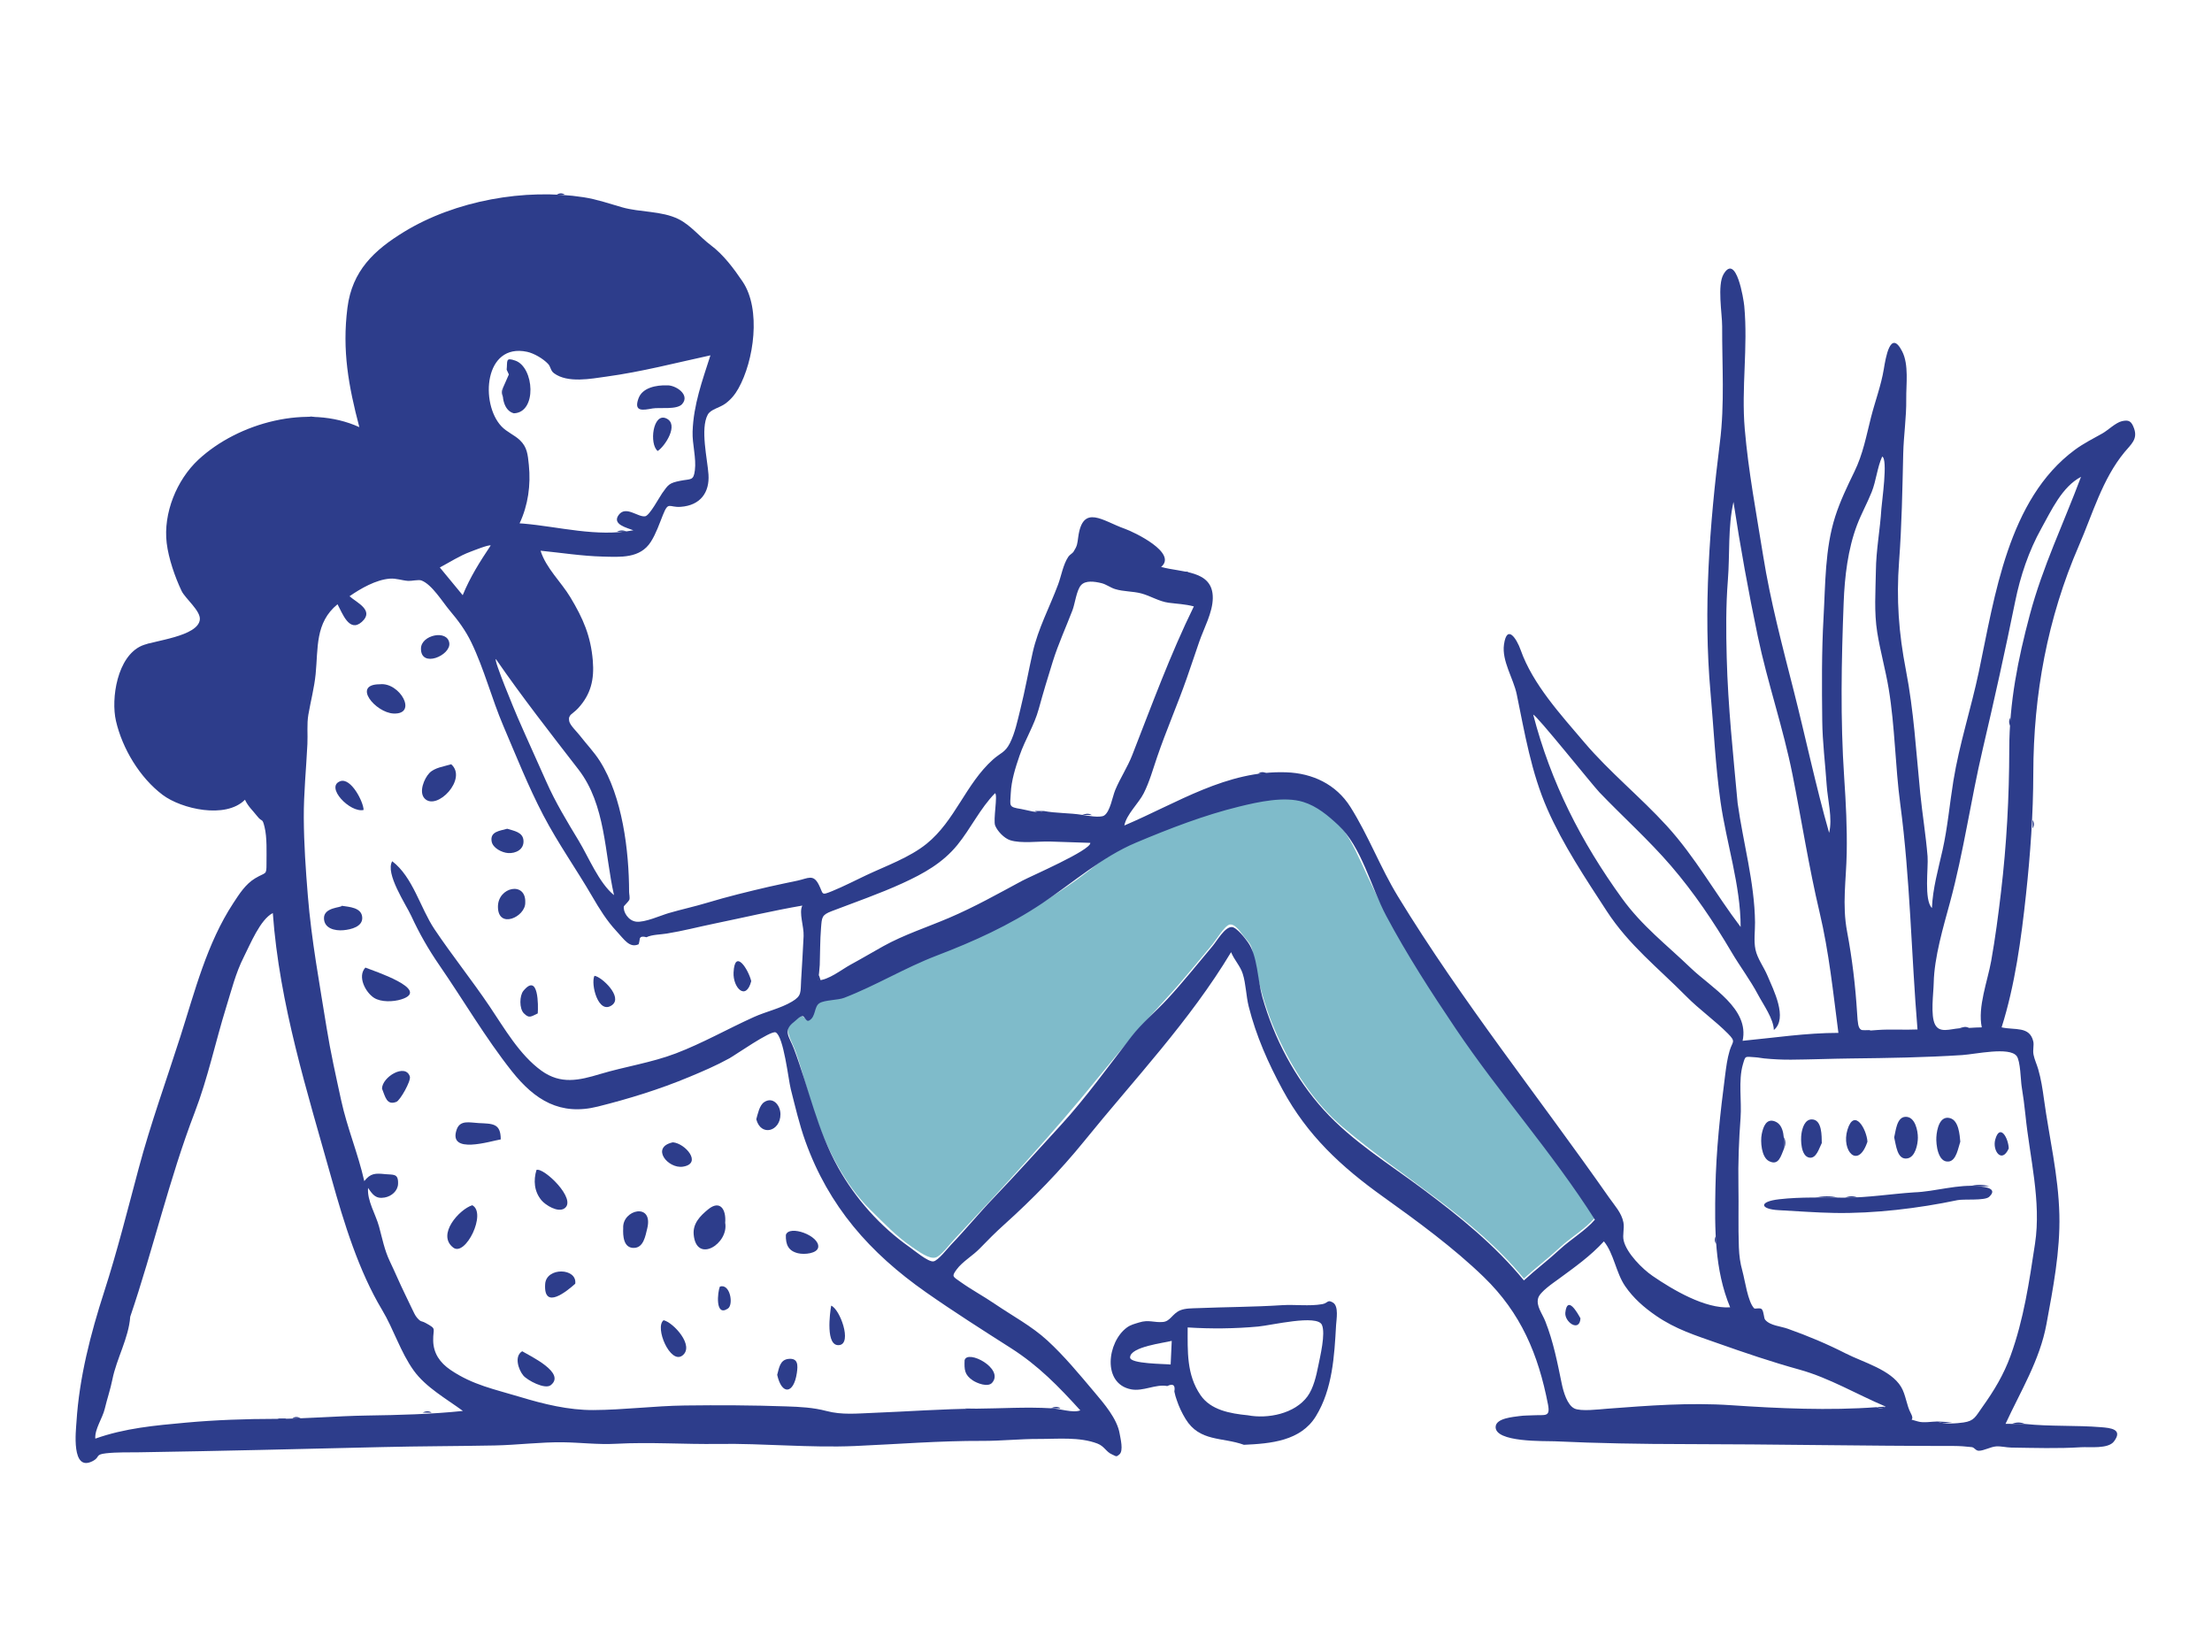 <svg width="656" height="490" viewBox="0 0 656 490" fill="none" xmlns="http://www.w3.org/2000/svg">
<path fill-rule="evenodd" clip-rule="evenodd" d="M472.987 361.137C470.093 364.47 465.82 366.944 462.542 369.991C459.099 373.192 455.362 375.989 451.933 379.151C436.805 360.737 416.082 349.446 398.13 334.166C389.619 326.921 383.349 317.095 378.76 307.011C376.408 301.841 374.67 296.52 373.31 291.012C372.697 288.532 372.098 286.059 371.698 283.545C371.213 280.5 371.087 280.24 369.024 277.863C368.137 276.841 366.416 273.852 364.677 274.181C363.213 274.459 360.536 278.896 359.611 279.993C355.163 285.264 350.85 290.697 346.166 295.764C339.001 303.519 332.477 311.15 325.825 319.369C312.215 336.184 297.535 352.012 282.721 367.835C281.622 369.008 279.06 372.449 277.482 372.911C275.562 373.473 272.443 371.129 270.51 369.818C265.845 366.655 262.168 362.739 258.179 358.819C250.396 351.168 245.126 340.428 241.58 330.209C239.458 324.093 238.078 317.752 235.888 311.656C234.975 309.116 232.906 305.993 233.956 303.78C234.269 303.121 236.26 301.368 236.962 301.234C237.792 301.075 239.177 302.209 239.465 302.131C242.22 301.38 240.691 298.508 242.33 296.963C243.259 296.086 247.983 296.214 249.394 295.732C254.552 293.97 259.179 290.609 264.055 288.603C284.467 280.204 305.128 272.034 322.75 258.318C327.32 254.762 330.356 252.089 335.809 249.791C341.32 247.467 346.859 245.395 352.482 243.368C357.443 241.58 362.431 239.903 367.556 238.621C373.098 237.235 380.959 235.477 386.496 237.263C397.369 240.769 400.88 249.692 405.21 259.104C411.069 271.839 418.152 283.89 425.831 295.612C440.604 318.165 458.571 338.402 472.987 361.137Z" fill="#7FBBCA"/>
<path fill-rule="evenodd" clip-rule="evenodd" d="M145.524 161.758C144.926 161.456 140.255 163.349 139.47 163.639C136.338 164.796 133.388 166.719 130.438 168.284C132.699 171.025 134.961 173.766 137.222 176.508C139.438 171.093 142.287 166.625 145.524 161.758ZM147.066 195.449C146.297 195.535 152.793 211.082 153.551 212.827C156.312 219.176 159.21 225.463 162.007 231.796C164.717 237.933 168.154 243.579 171.618 249.313C174.58 254.216 177.627 261.825 182.095 265.456C179.274 252.991 179.645 238.658 171.553 228.191C163.165 217.34 154.871 206.744 147.066 195.449ZM472.987 361.692C460.452 341.923 444.76 324.434 431.689 305.017C424.37 294.146 417.246 283.135 411.085 271.562C406.604 263.144 403.819 251.133 396.897 244.698C393.847 241.862 390.588 239.087 386.495 237.817C380.894 236.079 373.183 237.801 367.556 239.176C357.071 241.736 346.828 245.712 336.896 249.888C326.823 254.123 318.228 261.731 309.126 267.843C299.362 274.401 288.793 279.178 277.854 283.359C268.329 287 259.855 292.228 250.381 295.893C248.493 296.623 244.641 296.516 243.057 297.468C241.35 298.494 242.022 301.522 239.951 302.639C239.016 303.143 238.705 301.316 237.987 301.346C237.109 301.382 236.309 302.408 235.464 303.058C232.02 305.703 234.13 307.468 235.493 311.108C239.937 322.97 242.325 335.039 248.565 346.237C253.695 355.442 261.037 363.691 269.682 369.784C270.997 370.712 275.284 374.305 276.827 374.066C278.216 373.852 281.043 370.173 282.003 369.174C286.356 364.64 290.335 359.763 294.686 355.222C301.408 348.205 307.88 340.999 314.404 333.885C321.977 325.627 328.68 316.271 335.502 307.448C338.64 303.389 342.679 300.082 346.166 296.319C350.856 291.258 355.163 285.818 359.612 280.547C360.957 278.952 363.212 274.872 365.304 274.92C366.769 274.953 369.354 278.39 370.12 279.467C372.97 283.471 372.957 290.701 374.374 295.699C377.832 307.885 384.068 319.787 392.619 329.191C401.123 338.542 412.016 345.192 422.074 352.709C432.97 360.853 443.292 369.186 451.933 379.705C455.362 376.543 459.099 373.746 462.542 370.545C465.821 367.498 470.094 365.025 472.987 361.692ZM311.633 417.621C314.07 417.645 318.197 419.138 320.377 418.239C313.911 411.113 307.972 404.999 299.791 399.777C291.301 394.358 282.839 388.987 274.592 383.206C257.974 371.557 245.751 357.742 238.809 338.343C237.022 333.347 235.824 328.107 234.514 322.972C233.81 320.206 232.407 307.267 230.024 306.15C228.613 305.488 217.991 312.923 216.308 313.849C212.374 316.016 208.424 317.697 204.356 319.393C195.612 323.039 186.598 325.82 177.326 328.142C166.209 330.926 158.637 326.32 151.75 317.618C143.937 307.745 137.444 296.606 130.301 286.238C127.052 281.522 124.361 276.814 121.962 271.613C120.391 268.21 114.164 259.028 116.316 255.402C122.455 260.057 124.664 269.313 128.846 275.546C134.058 283.314 139.932 290.638 145.171 298.399C149.576 304.924 154.071 312.833 160.58 317.524C166.305 321.65 171.744 320.382 177.905 318.527C185.373 316.28 193.114 315.172 200.432 312.385C208.352 309.369 215.846 305.09 223.573 301.602C227.175 299.975 231.489 299.05 234.883 297.022C237.809 295.275 237.373 294.352 237.587 290.632C237.838 286.292 238.127 281.948 238.32 277.604C238.45 274.685 236.865 270.727 237.94 268.548C229.168 270.063 220.593 272.092 211.882 273.887C207.113 274.869 202.514 276.084 197.696 276.856C195.859 277.15 193.348 277.142 191.704 277.939C190.392 277.563 189.723 277.802 189.697 278.654C189.635 279.116 189.535 279.573 189.399 280.021C186.709 281.24 185.144 278.626 182.811 276.118C179.932 273.024 177.777 269.539 175.665 265.903C170.942 257.773 165.498 250.127 161.128 241.769C156.674 233.248 153.056 224.125 149.28 215.284C145.815 207.174 143.597 198.402 139.768 190.484C138.06 186.949 135.895 184.026 133.366 181.04C131.279 178.576 128.069 173.261 124.953 172.129C124.129 171.83 121.972 172.333 121.036 172.266C119.17 172.134 117.508 171.452 115.599 171.601C111.466 171.923 106.959 174.526 103.656 176.815C105.791 178.71 111.131 181.013 107.295 184.426C103.573 187.74 101.517 181.796 100.097 179.192C93.409 184.661 94.376 192.203 93.603 199.932C93.199 203.966 92.138 207.94 91.453 211.914C90.96 214.775 91.306 217.733 91.165 220.653C90.805 228.074 90.056 235.177 90.092 242.494C90.132 250.315 90.666 257.868 91.295 265.632C92.353 278.704 94.776 291.78 96.854 304.748C98.023 312.037 99.624 319.119 101.177 326.29C102.94 334.43 106.202 342.139 108.031 350.257C109.894 347.898 111.296 347.886 114.31 348.199C116.628 348.439 118.186 347.89 118.05 351.095C117.962 353.173 116.121 354.761 114.084 355.124C111.427 355.597 110.524 354.277 109.155 352.273C108.835 356.067 111.398 360.035 112.411 363.742C113.37 367.254 114.006 370.697 115.617 374.058C117.19 377.338 118.537 380.573 120.128 383.821C120.861 385.315 121.546 386.833 122.288 388.323C122.662 389.078 123.104 390.118 123.663 390.754C124.975 392.245 124.766 391.523 126.302 392.372C129.647 394.223 128.391 393.762 128.469 397.583C128.545 401.354 130.486 404.123 133.599 406.242C140.203 410.739 146.717 411.989 154.225 414.261C161.221 416.378 168.589 418.195 175.997 418.153C185.07 418.103 194.022 416.918 203.094 416.798C213.103 416.666 223.208 416.72 233.197 417.065C237.312 417.206 241.133 417.389 245.106 418.435C249.719 419.651 254.181 419.169 258.936 418.985C269.08 418.592 279.573 417.81 289.584 417.74C296.793 417.689 304.398 417.188 311.633 417.621ZM574.666 421.537C576.47 422.485 580.512 422.096 582.325 421.833C585.518 421.369 585.861 420.108 587.887 417.272C591.374 412.388 594.206 407.711 596.258 402.053C600.185 391.226 601.788 380.148 603.512 368.822C605.428 356.236 601.929 343.19 600.678 330.69C600.39 327.822 599.997 324.981 599.542 322.134C599.269 320.433 599.198 314.644 598.074 313.171C595.914 310.341 585.869 312.623 581.919 312.88C570.896 313.597 559.799 313.765 548.781 313.889C542.905 313.956 536.997 314.201 531.181 314.246C528.509 314.267 525.897 314.135 523.216 313.876C522.32 313.79 521.444 313.584 520.54 313.534C517.448 313.364 517.68 312.917 516.881 315.645C515.48 320.424 516.558 326.503 516.19 331.463C515.698 338.091 515.432 344.813 515.554 351.455C515.667 357.592 515.456 363.716 515.686 369.867C515.783 372.415 516.062 374.492 516.736 376.924C517.499 379.675 518.339 386.101 520.239 388.004C520.455 388.221 522.07 387.716 522.498 388.256C523.159 389.087 523.038 390.846 523.491 391.383C524.959 393.122 527.992 393.26 530.193 394.042C536.231 396.186 541.77 398.514 547.46 401.406C552.545 403.989 560.743 406.188 563.8 411.284C565.202 413.621 565.391 416.702 566.68 419.112C568.147 421.858 565.211 420.423 568.806 421.537C570.426 422.038 573.006 421.537 574.666 421.537ZM38.62 390.479C38.163 396.82 34.576 402.861 33.327 409.095C32.743 412.015 31.752 414.885 31.065 417.787C30.407 420.571 28.027 423.869 28.268 426.624C37.05 423.508 45.945 422.724 55.123 421.884C63.822 421.087 73.012 420.77 81.638 420.766C90.428 420.761 99.827 419.907 108.877 419.774C118.343 419.635 127.951 419.391 137.279 418.414C132.401 414.816 126.298 411.437 122.696 406.431C118.781 400.989 116.748 394.171 113.302 388.429C106.389 376.906 101.993 362.607 98.369 349.661C91.053 323.527 82.876 297.874 80.906 270.766C77.156 272.679 74.179 280.1 72.301 283.795C69.904 288.513 68.649 293.628 67.091 298.642C63.883 308.971 61.663 319.681 57.734 329.912C50.226 349.468 45.401 370.541 38.62 390.479ZM515.317 238.16C516.941 249.848 520.346 261.688 520.477 273.518C520.506 276.12 520.063 279.011 520.608 281.577C521.189 284.316 523.081 286.738 524.173 289.342C525.907 293.475 530.297 301.947 526.063 305.449C525.977 302.125 522.924 297.905 521.385 294.999C519.067 290.62 516.021 286.616 513.508 282.346C508.247 273.408 502.352 264.661 495.572 256.782C488.969 249.106 481.358 242.298 474.355 234.99C472.251 232.794 455.374 211.658 454.703 211.953C459.938 232.06 468.838 249.554 481.017 266.389C486.988 274.642 494.154 280.073 501.424 287.064C507.477 292.887 518.886 299.113 516.793 308.653C526.256 307.747 535.656 306.299 545.205 306.299C543.634 294.263 542.432 282.418 539.629 270.579C536.446 257.137 534.29 243.292 531.597 229.73C528.849 215.885 524.187 202.482 521.287 188.663C518.51 175.43 516.124 162.221 514.088 148.841C512.406 156.255 513.027 164.398 512.43 171.963C511.82 179.691 511.879 187.277 512.082 195.051C512.458 209.49 514.003 223.755 515.317 238.16ZM556.321 169.319C556.374 163.138 557.576 157.041 557.947 150.875C558.061 148.984 559.953 136.077 558.189 135.403C556.738 138.554 556.399 142.586 555.082 145.891C553.765 149.194 552.004 152.34 550.741 155.665C548.004 162.869 547.06 171.02 546.765 178.679C546.098 196.003 545.754 213.287 546.923 230.611C547.424 238.036 547.808 245.474 547.671 252.914C547.52 261.101 546.262 268.206 547.79 276.326C549.303 284.366 550.254 292.373 550.758 300.531C551.112 306.257 551.254 305.851 556.739 305.449C560.699 305.158 564.698 305.469 568.663 305.288C566.809 282.973 566.506 260.611 563.544 238.381C562.033 227.041 561.993 215.536 560.116 204.237C559.183 198.624 557.618 193.125 556.719 187.506C555.753 181.472 556.228 175.398 556.321 169.319ZM155.22 155.275C165.78 156.186 177.012 159.331 187.835 157.254C186.051 156.535 181.382 155.542 183.483 152.702C185.62 149.813 189.22 153.477 191.351 153.098C192.665 152.865 195.568 147.395 196.378 146.263C198.216 143.689 198.437 143.24 201.742 142.581C204.944 141.943 205.67 142.634 206.076 139.463C206.541 135.818 205.275 131.719 205.4 127.991C205.67 119.965 208.27 112.927 210.689 105.376C200.409 107.604 190.357 110.245 179.846 111.681C175.353 112.294 168.362 113.71 164.28 110.668C163.218 109.877 163.388 108.809 162.52 107.892C161.063 106.354 158.361 104.763 156.295 104.324C143.58 101.629 142.34 119.68 148.712 126.435C150.307 128.128 152.528 128.963 154.162 130.514C156.343 132.583 156.522 134.762 156.84 137.919C157.437 143.84 156.626 149.784 154.09 155.2L155.22 155.275ZM309.512 240.496C313.265 241.205 317.182 241.043 320.945 241.649C322.282 241.864 326.291 242.614 327.466 241.836C329.261 240.647 329.899 236.287 330.748 234.257C332.241 230.686 334.353 227.571 335.777 223.935C341.593 209.083 347.018 194.172 354.053 179.828C351.357 179.13 349.286 179.102 346.569 178.742C343.738 178.366 341.171 176.699 338.47 175.982C335.903 175.301 333.214 175.475 330.671 174.683C329.27 174.247 328.067 173.278 326.686 172.94C324.484 172.4 321.915 172.085 320.605 173.525C319.263 175.001 318.792 179.049 318.062 180.956C316.117 186.037 313.858 190.94 312.228 196.137C310.758 200.825 309.362 205.463 308.068 210.193C306.701 215.187 304.006 219.303 302.365 224.073C301.116 227.704 299.938 231.416 299.752 235.288C299.57 239.065 299.018 239.306 302.811 239.909C304.726 240.214 307.71 241.347 309.512 240.496ZM556.466 417.302C557.444 417.755 558.366 417.695 559.23 417.12C550.755 413.555 542.511 408.61 533.669 406.164C525.375 403.87 517.313 401.13 509.323 398.304C502.83 396.009 496.992 394.222 491.122 390.182C487.559 387.729 484.394 384.972 481.945 381.388C479.22 377.398 478.613 371.719 475.661 368.126C471.676 372.484 466.995 375.785 462.281 379.248C460.65 380.446 456.737 383.058 456.179 384.912C455.475 387.252 457.361 389.49 458.294 391.858C460.683 397.922 461.85 403.982 463.146 410.286C463.666 412.813 464.788 416.611 466.871 417.67C468.769 418.632 474.264 417.933 476.626 417.754C488.945 416.824 501.046 415.872 513.439 416.719C527.464 417.677 542.478 418.338 556.466 417.302ZM581.072 304.938C583.311 304.946 585.498 304.667 587.729 304.667C586.441 298.679 589.451 290.931 590.519 284.954C591.713 278.268 592.622 271.355 593.418 264.615C595.096 250.42 595.857 236.397 595.879 222.098C595.899 208.261 598.428 195.617 601.971 182.315C605.775 168.03 612.004 155.183 617.155 141.407C611.505 144.381 608.378 151.341 605.409 156.662C601.656 163.39 599.157 170.84 597.624 178.393C594.668 192.963 591.425 207.578 588.014 222.124C584.461 237.27 582.373 252.555 578.304 267.577C576.319 274.903 573.621 283.916 573.471 291.47C573.409 294.595 572.463 301.14 573.885 303.854C575.215 306.394 578.156 305.197 581.072 304.938ZM243.109 286.146C242.992 287.702 242.88 289.181 242.603 290.718C245.704 290.688 249.632 287.483 252.292 286.045C255.532 284.292 258.776 282.359 261.945 280.597C268.063 277.195 275.009 274.954 281.541 272.159C289.046 268.949 295.943 265.07 303.119 261.205C305.626 259.855 323.642 252.077 323.339 249.952C319.384 249.821 315.429 249.69 311.473 249.559C308.082 249.447 302.831 250.21 299.583 249.166C297.805 248.594 295.808 246.488 295.137 244.839C294.472 243.207 295.966 235.7 295.098 235.222C290.671 239.723 287.887 245.706 283.93 250.562C279.556 255.929 273.904 259.063 267.676 261.915C260.797 265.065 253.678 267.504 246.648 270.203C243.684 271.342 243.742 271.993 243.484 275.23C243.195 278.848 243.227 282.518 243.109 286.146ZM600.544 422.274C608.001 423.071 615.642 422.617 623.156 423.238C625.891 423.464 629.681 423.801 626.93 427.456C625.198 429.758 619.649 429.019 617.132 429.179C610.374 429.607 603.219 429.377 596.446 429.277C595.02 429.257 593.444 428.834 592.002 428.929C590.339 429.039 588.346 430.23 586.83 430.221C585.895 430.216 585.56 429.234 584.754 429.144C582.998 428.947 581.243 428.804 579.472 428.804C552.701 428.81 526.297 428.274 499.591 428.245C486.822 428.232 473.847 428.013 461.083 427.415C458.402 427.29 443.138 427.836 443.56 423.029C443.778 420.554 448.76 420.205 450.578 419.942C451.925 419.747 453.323 419.778 454.673 419.706C458.259 419.514 459.83 420.374 459.073 416.466C456.204 401.643 451.062 389.393 440.077 378.736C431.094 370.021 420.278 362.116 410.103 354.839C397.749 346.002 387.727 336.709 380.393 323.187C376.11 315.291 372.524 307.218 370.324 298.487C369.532 295.346 369.513 291.774 368.543 288.746C367.796 286.415 366.095 284.783 365.093 282.368C352.802 302.814 336.511 319.92 321.575 338.355C314.437 347.163 306.296 355.528 297.768 363.19C295.238 365.464 292.876 367.838 290.514 370.284C288.539 372.333 285.402 374.153 283.734 376.425C282.134 378.604 282.528 378.5 284.963 380.231C288.183 382.519 291.732 384.419 295.002 386.65C300.23 390.216 305.936 393.228 310.61 397.52C315.665 402.161 320.081 407.537 324.5 412.77C327.445 416.258 331.309 420.733 332.049 425.143C332.295 426.603 333.226 430.211 331.997 431.28C330.946 432.193 331.052 431.846 329.748 431.289C328.038 430.56 327.536 428.885 325.448 428.087C320.106 426.045 313.641 426.746 308.082 426.721C302.522 426.696 296.915 427.318 291.357 427.295C278.665 427.244 266.243 428.267 253.555 428.817C240.079 429.4 226.437 428 213.006 428.198C203.054 428.345 192.838 427.604 182.611 428.155C177.351 428.438 172.185 427.782 167.056 427.709C160.341 427.613 153.445 428.522 146.672 428.652C135.556 428.866 124.576 428.864 113.392 429.13C89.335 429.704 65.409 430.296 41.338 430.676C38.127 430.726 34.612 430.618 31.439 430.977C28.071 431.36 29.81 432.073 27.499 433.281C21.03 436.66 22.524 424.132 22.679 421.668C23.51 408.464 26.876 395.513 30.921 382.977C34.758 371.088 37.874 358.644 41.124 346.497C44.681 333.203 49.316 320.452 53.525 307.289C57.838 293.8 61.349 279.785 69.182 267.828C70.966 265.105 72.81 262.174 75.68 260.457C78.897 258.533 79.035 259.657 79.033 256.134C79.031 252.817 79.236 248.384 78.45 245.218C77.739 242.358 77.849 244.054 76.249 242C74.947 240.329 73.585 239.187 72.651 237.158C66.914 242.951 53.781 239.894 48.237 235.722C41.452 230.615 36.284 222 34.391 213.795C32.87 207.206 34.736 194.647 42.058 191.479C45.628 189.934 58.739 188.766 59.264 183.732C59.534 181.134 54.919 177.48 53.855 175.245C51.882 171.106 49.987 165.6 49.438 161.062C48.367 152.205 52.404 142.301 58.836 136.318C70.633 125.343 91.392 119.711 106.567 126.674C103.36 114.473 101.424 103.948 103.039 91.256C104.431 80.323 110.908 74.205 119.821 68.759C135.031 59.464 155.714 55.796 173.105 58.498C177.057 59.113 180.85 60.43 184.509 61.479C189.825 63.002 196.189 62.494 201.208 64.969C204.848 66.762 207.611 70.335 210.807 72.721C214.539 75.505 217.64 79.662 220.232 83.506C225.777 91.727 223.61 106.983 218.969 115.234C217.975 117.004 216.745 118.494 215.099 119.702C213.385 120.959 210.771 121.35 209.888 122.98C207.625 127.156 209.808 136.196 210.11 140.709C210.461 145.95 207.801 149.887 201.834 150.304C198.382 150.547 198.272 148.552 196.619 152.656C195.548 155.316 194.575 158.214 193.029 160.653C189.842 165.678 184.005 165.188 178.688 165.052C172.533 164.893 166.47 163.925 160.311 163.314C161.938 168.504 166.39 172.532 169.17 177.156C172.93 183.41 175.192 188.594 175.804 195.88C176.272 201.478 175.26 205.899 171.414 210.065C169.822 211.79 168.411 211.875 168.806 213.864C169.047 215.078 171.154 217.08 171.9 218.048C173.872 220.611 176.162 222.962 177.898 225.699C184.579 236.227 186.552 252.277 186.569 264.534C186.569 265.096 186.87 266.291 186.621 266.872C186.437 267.302 185.035 268.661 185.014 268.778C184.74 270.354 186.283 273.055 188.704 273.323C191.246 273.603 195.903 271.49 198.268 270.795C202.053 269.684 205.911 268.863 209.687 267.722C215.787 265.879 221.858 264.409 228.059 262.964C230.861 262.312 233.678 261.769 236.489 261.159C239.691 260.465 241.179 259.123 242.831 262.367C244.249 265.151 243.368 265.656 246.802 264.253C250.212 262.859 253.544 261.131 256.873 259.558C262.745 256.784 269.738 254.311 274.804 250.215C283.253 243.383 286.382 232.502 294.468 225.252C296.72 223.233 298.064 223.198 299.487 220.401C301.011 217.408 301.797 213.57 302.598 210.351C304.002 204.713 305 199.056 306.273 193.423C307.859 186.406 311.285 180.052 313.786 173.359C314.76 170.751 315.265 167.437 316.836 165.093C317.253 164.472 318.049 164.121 318.373 163.607C319.491 161.842 319.48 161.357 319.769 159.233C321.124 149.309 327.072 154.529 333.572 156.805C336.311 157.764 349.315 163.983 344.349 168.119C350.269 169.829 359.749 168.9 359.67 177.348C359.629 181.677 357.029 186.308 355.634 190.36C354.394 193.958 353.196 197.57 351.938 201.162C349.18 209.03 345.834 216.664 343.142 224.557C341.916 228.154 340.903 231.835 339.196 235.23C337.689 238.225 334.042 241.526 333.441 244.801C349.216 238.099 363.808 228.408 381.465 229.026C389.196 229.296 396.212 232.533 400.482 239.303C405.835 247.788 409.357 257.289 414.589 265.853C433.622 297.007 456.324 325.31 477.218 355.174C478.823 357.469 480.887 359.639 481.444 362.475C481.807 364.325 481.102 366.176 481.538 367.954C482.442 371.648 487.009 376.26 490.106 378.383C496.042 382.452 505.691 388.192 513.099 387.684C508.45 376.557 508.512 364.365 508.728 352.496C508.934 341.221 510.157 330.037 511.61 318.879C511.938 316.355 512.225 314.014 512.953 311.567C513.789 308.76 514.937 309.026 512.433 306.503C508.579 302.617 503.994 299.42 500.109 295.486C491.706 286.979 483.093 280.311 476.48 270.152C470.19 260.489 463.554 250.546 458.898 239.965C454.105 229.072 452.189 217.439 449.81 205.903C448.844 201.222 445.323 195.996 446.031 191.107C446.925 184.929 449.801 189.428 450.972 192.753C454.546 202.902 462.913 211.985 469.843 220.147C477.331 228.965 486.489 236.342 494.304 244.903C502.815 254.227 508.645 264.943 516.213 274.896C516.213 262.544 511.979 249.966 510.246 237.747C508.722 226.991 508.244 216.202 507.28 205.401C505.092 180.864 506.983 155.604 510.053 131.242C511.513 119.672 510.685 108.375 510.729 96.766C510.743 93.071 509.208 84.555 511.165 81.276C514.913 74.996 517.1 88.728 517.289 90.776C518.423 102.972 516.39 115.033 517.428 127.177C518.514 139.859 520.868 152.185 522.872 164.72C525.043 178.293 528.578 191.559 531.962 204.871C535.514 218.848 538.502 233.117 542.452 246.982C543.518 242.624 542.023 237.27 541.728 232.831C541.306 226.479 540.483 220.126 540.412 213.757C540.298 203.607 540.219 193.268 540.795 183.165C541.363 173.207 541.192 162.772 544.258 153.178C545.714 148.625 547.848 144.182 549.937 139.893C552.513 134.603 553.424 129.475 554.851 123.85C556.073 119.032 557.862 114.341 558.676 109.427C559.182 106.371 560.595 97.349 564.108 104.185C566.148 108.152 565.266 114.033 565.323 118.295C565.396 123.759 564.557 129.072 564.428 134.513C564.177 145.188 563.997 155.851 563.198 166.508C562.359 177.69 563.091 187.71 565.227 198.728C567.565 210.788 568.249 222.874 569.461 235.081C570.085 241.384 571.138 247.652 571.647 253.964C571.916 257.306 570.536 266.891 572.941 269.272C573.174 263.482 574.839 257.688 576.102 252.046C577.598 245.363 578.202 238.337 579.304 231.558C581.09 220.575 584.554 210.087 586.846 199.227C591.571 176.841 595.497 148.069 615.297 133.417C617.888 131.499 620.735 130.084 623.536 128.506C625.121 127.613 627.477 125.302 629.291 124.899C631.271 124.459 632.097 124.801 632.9 127.089C634.019 130.278 631.972 131.768 630.061 134.085C623.448 142.101 620.623 152.377 616.539 161.778C607.189 183.305 603.052 206.011 603.004 229.281C602.979 241.463 602.136 253.212 600.831 265.32C599.428 278.35 597.579 292.131 593.604 304.667C597.591 305.557 601.917 304.23 602.999 308.845C603.264 309.979 602.784 311.319 603.078 312.795C603.364 314.229 604.051 315.656 604.458 317.067C605.298 319.984 605.743 322.863 606.152 325.859C607.732 337.438 610.446 348.451 610.735 360.191C611.001 371.043 608.867 382.038 606.902 392.682C604.922 403.402 599.243 412.54 594.772 422.235C596.696 422.235 598.62 422.254 600.544 422.274Z" fill="#2D3D8B"/>
<path fill-rule="evenodd" clip-rule="evenodd" d="M347.497 397.631C345.377 398.228 335.14 399.355 335.142 402.554C335.143 404.472 345.366 404.435 347.175 404.643C347.283 402.306 347.39 399.969 347.497 397.631ZM370.093 419.706C375.991 420.823 383.999 419.252 387.77 414.073C389.532 411.653 390.368 407.972 390.942 405.083C391.49 402.331 393.181 395.463 392.03 392.883C390.617 389.714 377.064 393.026 373.117 393.389C366.231 394.022 359.11 394.097 352.22 393.65C352.22 400.735 351.856 407.641 356.04 413.74C359.06 418.141 364.729 419.179 370.093 419.706ZM368.907 428.458C362.497 426.122 355.768 427.64 351.594 420.787C350.536 419.049 349.644 417.179 349.003 415.248C348.69 414.402 348.446 413.535 348.273 412.648C348.6 410.738 347.897 410.199 346.166 411.032C342.769 410.374 339.043 412.696 335.465 412.012C326.786 410.352 328.362 397.97 334.187 393.683C335.337 392.836 336.487 392.601 337.804 392.182C340.707 391.261 342.278 392.29 344.934 392.028C347.08 391.817 347.67 389.576 349.976 388.589C351.486 387.943 353.582 387.993 355.17 387.928C363.477 387.588 371.811 387.591 380.172 387.052C384.072 386.8 388.282 387.415 392.102 386.752C393.89 386.441 393.634 385.255 395.327 386.295C397.081 387.372 396.324 391.355 396.235 392.943C395.723 402.126 395.174 411.974 390.235 420.002C385.716 427.348 376.824 428.099 368.907 428.458Z" fill="#2D3D8B"/>
<path fill-rule="evenodd" clip-rule="evenodd" d="M30.408 430.988C32.471 430.966 34.532 430.944 36.587 430.923C34.522 430.945 32.465 430.966 30.408 430.988Z" fill="#2D3D8B"/>
<path fill-rule="evenodd" clip-rule="evenodd" d="M603.017 235.194C603.013 233.222 603.009 231.249 603.004 229.28C603.008 231.254 603.013 233.224 603.017 235.194Z" fill="#2D3D8B"/>
<path fill-rule="evenodd" clip-rule="evenodd" d="M78.456 243.296C78.45 245.218 78.443 247.139 78.437 249.056C78.442 247.134 78.449 245.214 78.456 243.296Z" fill="#2D3D8B"/>
<path fill-rule="evenodd" clip-rule="evenodd" d="M249.867 428.809C251.508 428.812 253.149 428.814 254.782 428.818C253.138 428.816 251.504 428.813 249.867 428.809Z" fill="#2D3D8B"/>
<path fill-rule="evenodd" clip-rule="evenodd" d="M150.252 428.418C151.893 428.423 153.533 428.428 155.166 428.434C153.523 428.43 151.888 428.423 150.252 428.418Z" fill="#2D3D8B"/>
<path fill-rule="evenodd" clip-rule="evenodd" d="M508.945 348.607C508.873 349.904 508.8 351.2 508.728 352.495C508.801 351.196 508.873 349.902 508.945 348.607Z" fill="#2D3D8B"/>
<path fill-rule="evenodd" clip-rule="evenodd" d="M600.545 422.274C599.277 422.261 598.009 422.248 596.741 422.235C598.015 421.704 599.282 421.728 600.545 422.274Z" fill="#2D3D8B"/>
<path fill-rule="evenodd" clip-rule="evenodd" d="M487.983 428.017C488.893 428.003 489.803 427.989 490.704 427.973C489.792 427.987 488.887 428.002 487.983 428.017Z" fill="#2D3D8B"/>
<path fill-rule="evenodd" clip-rule="evenodd" d="M602.523 251.201C602.546 250.22 602.568 249.24 602.591 248.263C602.568 249.244 602.546 250.223 602.523 251.201Z" fill="#2D3D8B"/>
<path fill-rule="evenodd" clip-rule="evenodd" d="M517.429 127.176C517.354 126.165 517.279 125.154 517.203 124.145C517.279 125.157 517.354 126.167 517.429 127.176Z" fill="#2D3D8B"/>
<path fill-rule="evenodd" clip-rule="evenodd" d="M602.973 239.056C602.985 238.042 602.997 237.029 603.009 236.019C602.997 237.034 602.985 238.045 602.973 239.056Z" fill="#2D3D8B"/>
<path fill-rule="evenodd" clip-rule="evenodd" d="M316.815 426.759C317.624 426.771 318.434 426.783 319.236 426.793C318.425 426.78 317.62 426.77 316.815 426.759Z" fill="#2D3D8B"/>
<path fill-rule="evenodd" clip-rule="evenodd" d="M525.214 428.412C526.005 428.428 526.796 428.443 527.579 428.46C526.786 428.445 526 428.428 525.214 428.412Z" fill="#2D3D8B"/>
<path fill-rule="evenodd" clip-rule="evenodd" d="M610.644 357.139C610.587 356.25 610.53 355.361 610.474 354.473C610.531 355.363 610.588 356.251 610.644 357.139Z" fill="#2D3D8B"/>
<path fill-rule="evenodd" clip-rule="evenodd" d="M596.446 429.276C597.089 429.273 597.733 429.269 598.369 429.267C597.724 429.272 597.084 429.275 596.446 429.276Z" fill="#2D3D8B"/>
<path fill-rule="evenodd" clip-rule="evenodd" d="M508.732 428.453C509.37 428.437 510.007 428.421 510.638 428.407C509.998 428.423 509.365 428.438 508.732 428.453Z" fill="#2D3D8B"/>
<path fill-rule="evenodd" clip-rule="evenodd" d="M365.432 427.968C366.134 427.964 366.836 427.96 367.531 427.955C366.827 427.959 366.13 427.964 365.432 427.968Z" fill="#2D3D8B"/>
<path fill-rule="evenodd" clip-rule="evenodd" d="M203.605 427.965C204.272 427.97 204.939 427.975 205.599 427.981C204.93 427.977 204.267 427.971 203.605 427.965Z" fill="#2D3D8B"/>
<path fill-rule="evenodd" clip-rule="evenodd" d="M164.238 428.073C164.918 428.035 165.597 427.997 166.271 427.96C165.589 427.998 164.914 428.035 164.238 428.073Z" fill="#2D3D8B"/>
<path fill-rule="evenodd" clip-rule="evenodd" d="M352.713 169.919C351.701 169.832 350.688 169.745 349.676 169.657C350.69 169.728 351.761 169.129 352.713 169.919Z" fill="#2D3D8B"/>
<path fill-rule="evenodd" clip-rule="evenodd" d="M610.74 422.657C609.741 422.557 608.743 422.456 607.745 422.354C608.744 422.456 609.741 422.557 610.74 422.657Z" fill="#2D3D8B"/>
<path fill-rule="evenodd" clip-rule="evenodd" d="M541.122 176.038C541.055 176.909 540.987 177.781 540.92 178.649C540.988 177.777 541.055 176.907 541.122 176.038Z" fill="#2D3D8B"/>
<path fill-rule="evenodd" clip-rule="evenodd" d="M603.223 212.349C603.291 211.524 603.36 210.698 603.428 209.876C603.36 210.703 603.291 211.526 603.223 212.349Z" fill="#2D3D8B"/>
<path fill-rule="evenodd" clip-rule="evenodd" d="M540.725 189.548C540.653 190.417 540.58 191.286 540.509 192.153C540.581 191.283 540.653 190.415 540.725 189.548Z" fill="#2D3D8B"/>
<path fill-rule="evenodd" clip-rule="evenodd" d="M602.801 245.678C602.794 244.838 602.788 243.998 602.782 243.16C603.327 243.998 603.306 244.836 602.801 245.678Z" fill="#2D3D8B"/>
<path fill-rule="evenodd" clip-rule="evenodd" d="M508.96 366.348C508.952 367.19 508.945 368.033 508.936 368.872C508.376 368.022 508.488 367.183 508.96 366.348Z" fill="#2D3D8B"/>
<path fill-rule="evenodd" clip-rule="evenodd" d="M572.575 268.908C572.478 268.056 572.38 267.203 572.282 266.353C572.38 267.207 572.478 268.058 572.575 268.908Z" fill="#2D3D8B"/>
<path fill-rule="evenodd" clip-rule="evenodd" d="M45.811 190.668C45.149 191.541 44.248 190.943 43.461 191.049C44.245 190.922 45.028 190.795 45.811 190.668Z" fill="#2D3D8B"/>
<path fill-rule="evenodd" clip-rule="evenodd" d="M373.037 387.656C372.201 387.657 371.365 387.657 370.529 387.659C371.366 387.657 372.201 387.656 373.037 387.656Z" fill="#2D3D8B"/>
<path fill-rule="evenodd" clip-rule="evenodd" d="M506.605 194.246C506.684 194.955 506.761 195.663 506.84 196.368C506.761 195.659 506.684 194.953 506.605 194.246Z" fill="#2D3D8B"/>
<path fill-rule="evenodd" clip-rule="evenodd" d="M93.436 123.911C92.596 123.928 91.755 123.944 90.915 123.961C91.746 123.472 92.584 123.331 93.436 123.911Z" fill="#2D3D8B"/>
<path fill-rule="evenodd" clip-rule="evenodd" d="M540.704 201.798C540.65 202.541 540.595 203.283 540.541 204.022C540.596 203.28 540.65 202.539 540.704 201.798Z" fill="#2D3D8B"/>
<path fill-rule="evenodd" clip-rule="evenodd" d="M517.654 110.636C517.72 109.959 517.785 109.282 517.849 108.609C517.784 109.288 517.72 109.962 517.654 110.636Z" fill="#2D3D8B"/>
<path fill-rule="evenodd" clip-rule="evenodd" d="M511.05 108.516C510.984 109.25 510.918 109.985 510.852 110.717C510.919 109.981 510.984 109.248 511.05 108.516Z" fill="#2D3D8B"/>
<path fill-rule="evenodd" clip-rule="evenodd" d="M145.962 59.457C145.106 59.561 144.251 59.665 143.397 59.768C144.252 59.664 145.106 59.561 145.962 59.457Z" fill="#2D3D8B"/>
<path fill-rule="evenodd" clip-rule="evenodd" d="M84.19 124.495C83.312 124.584 82.435 124.674 81.558 124.763C82.436 124.674 83.313 124.584 84.19 124.495Z" fill="#2D3D8B"/>
<path fill-rule="evenodd" clip-rule="evenodd" d="M565.129 126.647C565.183 125.964 565.236 125.28 565.289 124.601C565.236 125.285 565.182 125.966 565.129 126.647Z" fill="#2D3D8B"/>
<path fill-rule="evenodd" clip-rule="evenodd" d="M55.384 239.421C55.889 239.429 56.394 239.436 56.892 239.444C56.385 239.436 55.884 239.429 55.384 239.421Z" fill="#2D3D8B"/>
<path fill-rule="evenodd" clip-rule="evenodd" d="M511.076 323.758C511.025 324.515 510.974 325.271 510.924 326.026C510.975 325.269 511.026 324.514 511.076 323.758Z" fill="#2D3D8B"/>
<path fill-rule="evenodd" clip-rule="evenodd" d="M562.636 176.502C562.616 175.773 562.596 175.044 562.575 174.317C562.597 175.047 562.617 175.774 562.636 176.502Z" fill="#2D3D8B"/>
<path fill-rule="evenodd" clip-rule="evenodd" d="M167.491 57.733C166.711 57.733 165.932 57.734 165.153 57.734C165.933 57.199 166.712 57.212 167.491 57.733Z" fill="#2D3D8B"/>
<path fill-rule="evenodd" clip-rule="evenodd" d="M375.637 229.376C374.783 229.397 373.929 229.419 373.076 229.441C373.915 228.848 374.77 228.833 375.637 229.376Z" fill="#2D3D8B"/>
<path fill-rule="evenodd" clip-rule="evenodd" d="M450.263 426.73C450.769 426.74 451.276 426.751 451.775 426.763C451.267 426.753 450.765 426.741 450.263 426.73Z" fill="#2D3D8B"/>
<path fill-rule="evenodd" clip-rule="evenodd" d="M469.326 427.616C469.831 427.598 470.337 427.58 470.835 427.563C470.328 427.581 469.827 427.598 469.326 427.616Z" fill="#2D3D8B"/>
<path fill-rule="evenodd" clip-rule="evenodd" d="M170.99 427.966C171.517 427.979 172.044 427.993 172.565 428.005C172.035 427.992 171.513 427.979 170.99 427.966Z" fill="#2D3D8B"/>
<path fill-rule="evenodd" clip-rule="evenodd" d="M610.206 348.701C610.131 347.98 610.056 347.259 609.98 346.541C610.056 347.263 610.131 347.982 610.206 348.701Z" fill="#2D3D8B"/>
<path fill-rule="evenodd" clip-rule="evenodd" d="M541.349 227.16C541.41 227.847 541.469 228.534 541.528 229.217C541.469 228.529 541.409 227.844 541.349 227.16Z" fill="#2D3D8B"/>
<path fill-rule="evenodd" clip-rule="evenodd" d="M567.848 215.362C567.766 214.634 567.684 213.905 567.602 213.179C567.684 213.908 567.766 214.635 567.848 215.362Z" fill="#2D3D8B"/>
<path fill-rule="evenodd" clip-rule="evenodd" d="M175.267 428.4C175.799 428.392 176.331 428.384 176.857 428.377C176.323 428.386 175.795 428.393 175.267 428.4Z" fill="#2D3D8B"/>
<path fill-rule="evenodd" clip-rule="evenodd" d="M368.907 428.458C369.424 428.435 369.941 428.412 370.452 428.389C369.934 428.412 369.42 428.435 368.907 428.458Z" fill="#2D3D8B"/>
<path fill-rule="evenodd" clip-rule="evenodd" d="M563.523 162.158C563.499 161.42 563.476 160.682 563.453 159.945C563.477 160.684 563.5 161.421 563.523 162.158Z" fill="#2D3D8B"/>
<path fill-rule="evenodd" clip-rule="evenodd" d="M124.848 428.883C125.367 428.879 125.885 428.874 126.397 428.871C125.876 428.876 125.362 428.88 124.848 428.883Z" fill="#2D3D8B"/>
<path fill-rule="evenodd" clip-rule="evenodd" d="M563.306 428.875C563.839 428.881 564.372 428.886 564.899 428.892C564.363 428.887 563.834 428.881 563.306 428.875Z" fill="#2D3D8B"/>
<path fill-rule="evenodd" clip-rule="evenodd" d="M574.821 428.812C575.336 428.849 575.851 428.886 576.359 428.921C575.842 428.885 575.332 428.849 574.821 428.812Z" fill="#2D3D8B"/>
<path fill-rule="evenodd" clip-rule="evenodd" d="M579.472 428.803C579.996 428.819 580.521 428.835 581.038 428.846C580.512 428.83 579.992 428.817 579.472 428.803Z" fill="#2D3D8B"/>
<path fill-rule="evenodd" clip-rule="evenodd" d="M603.352 218.288C603.317 217.562 603.283 216.836 603.249 216.111C603.284 216.839 603.317 217.564 603.352 218.288Z" fill="#2D3D8B"/>
<path fill-rule="evenodd" clip-rule="evenodd" d="M251.435 419.287C253.03 419.204 254.625 419.121 256.22 419.038C254.625 419.121 253.03 419.203 251.435 419.287Z" fill="#2D3D8B"/>
<path fill-rule="evenodd" clip-rule="evenodd" d="M155.22 155.274C156.604 155.395 157.989 155.515 159.372 155.634C157.988 155.514 156.604 155.394 155.22 155.274Z" fill="#2D3D8B"/>
<path fill-rule="evenodd" clip-rule="evenodd" d="M546.096 215.218C546.139 216.533 546.183 217.849 546.226 219.161C546.182 217.844 546.139 216.531 546.096 215.218Z" fill="#2D3D8B"/>
<path fill-rule="evenodd" clip-rule="evenodd" d="M574.666 421.535C576.111 421.623 577.556 421.71 579.001 421.798C577.547 421.864 576.071 422.278 574.666 421.535Z" fill="#2D3D8B"/>
<path fill-rule="evenodd" clip-rule="evenodd" d="M566.114 265.918C566.125 264.663 566.136 263.408 566.146 262.156C566.135 263.412 566.125 264.665 566.114 265.918Z" fill="#2D3D8B"/>
<path fill-rule="evenodd" clip-rule="evenodd" d="M562.415 305.348C563.683 305.365 564.952 305.382 566.219 305.399C564.951 305.382 563.683 305.365 562.415 305.348Z" fill="#2D3D8B"/>
<path fill-rule="evenodd" clip-rule="evenodd" d="M243.202 283.285C243.17 284.241 243.138 285.198 243.108 286.15C243.14 285.192 243.171 284.239 243.202 283.285Z" fill="#2D3D8B"/>
<path fill-rule="evenodd" clip-rule="evenodd" d="M583.519 242.787C583.468 243.739 583.416 244.69 583.365 245.637C583.417 244.684 583.469 243.736 583.519 242.787Z" fill="#2D3D8B"/>
<path fill-rule="evenodd" clip-rule="evenodd" d="M556.466 417.301C557.388 417.238 558.311 417.176 559.232 417.117C558.538 417.672 557.84 417.718 556.466 417.301Z" fill="#2D3D8B"/>
<path fill-rule="evenodd" clip-rule="evenodd" d="M550.292 292.887C550.356 293.913 550.419 294.939 550.482 295.962C550.419 294.935 550.356 293.911 550.292 292.887Z" fill="#2D3D8B"/>
<path fill-rule="evenodd" clip-rule="evenodd" d="M205.37 130.955C205.38 129.964 205.39 128.973 205.4 127.986C205.39 128.978 205.381 129.967 205.37 130.955Z" fill="#2D3D8B"/>
<path fill-rule="evenodd" clip-rule="evenodd" d="M551.409 305.556L554.847 305.481C553.713 306.029 552.567 306.048 551.409 305.556Z" fill="#2D3D8B"/>
<path fill-rule="evenodd" clip-rule="evenodd" d="M583.129 312.868C582.318 312.875 581.508 312.881 580.703 312.889C581.516 312.883 582.323 312.875 583.129 312.868Z" fill="#2D3D8B"/>
<path fill-rule="evenodd" clip-rule="evenodd" d="M286.218 417.695C287.34 417.709 288.463 417.724 289.585 417.738C288.454 418.303 287.331 418.383 286.218 417.695Z" fill="#2D3D8B"/>
<path fill-rule="evenodd" clip-rule="evenodd" d="M74.792 420.989C75.931 420.888 77.071 420.786 78.21 420.684C77.071 420.786 75.931 420.888 74.792 420.989Z" fill="#2D3D8B"/>
<path fill-rule="evenodd" clip-rule="evenodd" d="M546.491 223.667C546.547 224.697 546.603 225.727 546.659 226.753C546.603 225.722 546.547 224.695 546.491 223.667Z" fill="#2D3D8B"/>
<path fill-rule="evenodd" clip-rule="evenodd" d="M182.91 157.693C183.87 157.22 184.838 157.141 185.815 157.642C184.846 157.659 183.878 157.677 182.91 157.693Z" fill="#2D3D8B"/>
<path fill-rule="evenodd" clip-rule="evenodd" d="M515.079 235.558C515.159 236.427 515.238 237.296 515.318 238.161C515.238 237.292 515.159 236.425 515.079 235.558Z" fill="#2D3D8B"/>
<path fill-rule="evenodd" clip-rule="evenodd" d="M596.2 215.29C595.706 214.44 595.723 213.595 596.225 212.757C596.216 213.602 596.209 214.446 596.2 215.29Z" fill="#2D3D8B"/>
<path fill-rule="evenodd" clip-rule="evenodd" d="M546.648 185.788C546.648 186.647 546.649 187.507 546.649 188.364C546.648 187.503 546.648 186.645 546.648 185.788Z" fill="#2D3D8B"/>
<path fill-rule="evenodd" clip-rule="evenodd" d="M581.072 304.939C582.06 304.636 583.049 304.208 584.033 304.949C583.046 304.946 582.059 304.942 581.072 304.939Z" fill="#2D3D8B"/>
<path fill-rule="evenodd" clip-rule="evenodd" d="M261.653 418.898C262.648 418.805 263.642 418.713 264.636 418.62C263.642 418.713 262.648 418.805 261.653 418.898Z" fill="#2D3D8B"/>
<path fill-rule="evenodd" clip-rule="evenodd" d="M125.299 418.9C126.21 418.5 127.119 418.29 128.017 418.931C127.11 418.92 126.205 418.91 125.299 418.9Z" fill="#2D3D8B"/>
<path fill-rule="evenodd" clip-rule="evenodd" d="M311.633 417.621C312.608 417.196 313.58 416.962 314.541 417.651C313.571 417.641 312.603 417.631 311.633 417.621Z" fill="#2D3D8B"/>
<path fill-rule="evenodd" clip-rule="evenodd" d="M94.789 292.104C94.862 292.98 94.936 293.856 95.009 294.73C94.935 293.853 94.862 292.979 94.789 292.104Z" fill="#2D3D8B"/>
<path fill-rule="evenodd" clip-rule="evenodd" d="M320.946 241.648C321.904 241.3 322.859 241.119 323.8 241.7C322.848 241.682 321.897 241.666 320.946 241.648Z" fill="#2D3D8B"/>
<path fill-rule="evenodd" clip-rule="evenodd" d="M546.476 267.723C546.529 268.579 546.583 269.436 546.635 270.29C546.582 269.433 546.529 268.578 546.476 267.723Z" fill="#2D3D8B"/>
<path fill-rule="evenodd" clip-rule="evenodd" d="M94.17 190.464C94.091 191.154 94.011 191.844 93.932 192.53C94.012 191.839 94.091 191.152 94.17 190.464Z" fill="#2D3D8B"/>
<path fill-rule="evenodd" clip-rule="evenodd" d="M38.62 390.478C38.571 391.15 38.522 391.821 38.473 392.488C38.524 391.816 38.572 391.147 38.62 390.478Z" fill="#2D3D8B"/>
<path fill-rule="evenodd" clip-rule="evenodd" d="M566.539 272.254C566.485 271.56 566.431 270.866 566.377 270.175C566.431 270.871 566.485 271.563 566.539 272.254Z" fill="#2D3D8B"/>
<path fill-rule="evenodd" clip-rule="evenodd" d="M496.743 416.323C497.597 416.329 498.451 416.335 499.305 416.341C498.451 416.335 497.597 416.329 496.743 416.323Z" fill="#2D3D8B"/>
<path fill-rule="evenodd" clip-rule="evenodd" d="M242.878 289.192C243.038 289.697 243.197 290.203 243.357 290.709C242.291 290.966 242.132 290.46 242.878 289.192Z" fill="#2D3D8B"/>
<path fill-rule="evenodd" clip-rule="evenodd" d="M306.91 240.505C307.777 240.501 308.645 240.498 309.512 240.494C308.646 240.905 307.779 241.187 306.91 240.505Z" fill="#2D3D8B"/>
<path fill-rule="evenodd" clip-rule="evenodd" d="M95.275 296.252C95.305 297.017 95.334 297.784 95.363 298.547C95.332 297.781 95.304 297.016 95.275 296.252Z" fill="#2D3D8B"/>
<path fill-rule="evenodd" clip-rule="evenodd" d="M104.452 419.737C105.289 419.736 106.126 419.735 106.963 419.735C106.125 419.735 105.289 419.736 104.452 419.737Z" fill="#2D3D8B"/>
<path fill-rule="evenodd" clip-rule="evenodd" d="M517.185 304.325C517.216 305.03 517.247 305.735 517.279 306.436C517.249 305.729 517.217 305.027 517.185 304.325Z" fill="#2D3D8B"/>
<path fill-rule="evenodd" clip-rule="evenodd" d="M86.677 420.597C87.5 420.051 88.325 420.098 89.152 420.588C88.327 420.591 87.501 420.595 86.677 420.597Z" fill="#2D3D8B"/>
<path fill-rule="evenodd" clip-rule="evenodd" d="M108.354 180.615C108.399 181.335 108.444 182.055 108.49 182.77C108.445 182.049 108.4 181.332 108.354 180.615Z" fill="#2D3D8B"/>
<path fill-rule="evenodd" clip-rule="evenodd" d="M82.394 420.67C83.25 420.674 84.106 420.677 84.961 420.681C84.103 421.265 83.247 421.292 82.394 420.67Z" fill="#2D3D8B"/>
<path fill-rule="evenodd" clip-rule="evenodd" d="M556.321 169.317C556.328 168.586 556.334 167.856 556.341 167.126C556.334 167.858 556.327 168.588 556.321 169.317Z" fill="#2D3D8B"/>
<path fill-rule="evenodd" clip-rule="evenodd" d="M163.394 156.531C164.212 156.638 165.031 156.745 165.849 156.851C165.031 156.744 164.212 156.638 163.394 156.531Z" fill="#2D3D8B"/>
<path fill-rule="evenodd" clip-rule="evenodd" d="M91.147 219.631C91.158 220.313 91.169 220.997 91.182 221.676C91.171 220.992 91.159 220.312 91.147 219.631Z" fill="#2D3D8B"/>
<path fill-rule="evenodd" clip-rule="evenodd" d="M561.833 219.533C561.788 218.838 561.743 218.142 561.698 217.45C561.743 218.147 561.788 218.84 561.833 219.533Z" fill="#2D3D8B"/>
<path fill-rule="evenodd" clip-rule="evenodd" d="M370.88 419.855C371.89 419.947 372.9 420.038 373.91 420.129C372.9 420.037 371.89 419.947 370.88 419.855Z" fill="#2D3D8B"/>
<path fill-rule="evenodd" clip-rule="evenodd" d="M367.505 393.809C366.958 393.818 366.413 393.826 365.872 393.838C366.42 393.831 366.962 393.82 367.505 393.809Z" fill="#2D3D8B"/>
<path fill-rule="evenodd" clip-rule="evenodd" d="M367.551 419.457C368.398 419.54 369.246 419.624 370.093 419.707C369.246 419.623 368.398 419.54 367.551 419.457Z" fill="#2D3D8B"/>
<path fill-rule="evenodd" clip-rule="evenodd" d="M215.068 362.629C216.171 368.833 206.49 374.901 205.722 366.081C205.442 362.856 207.607 360.589 210.032 358.617C213.473 355.819 215.396 358.498 215.068 362.629Z" fill="#2D3D8B"/>
<path fill-rule="evenodd" clip-rule="evenodd" d="M108.358 286.936C110.639 287.865 128.063 293.52 119.012 296.364C116.616 297.117 112.995 297.23 110.918 295.903C108.42 294.307 105.899 289.596 108.358 286.936Z" fill="#2D3D8B"/>
<path fill-rule="evenodd" clip-rule="evenodd" d="M112.646 202.919C118.56 202.235 124.009 211.909 116.718 211.595C111.41 211.366 104.272 202.919 112.646 202.919Z" fill="#2D3D8B"/>
<path fill-rule="evenodd" clip-rule="evenodd" d="M133.803 226.639C138.741 230.931 129.588 240.535 125.953 236.818C124.097 234.919 125.809 230.829 127.341 229.24C128.913 227.61 131.71 227.303 133.803 226.639Z" fill="#2D3D8B"/>
<path fill-rule="evenodd" clip-rule="evenodd" d="M148.505 337.89C145.59 338.351 132.768 342.524 135.442 334.945C136.462 332.055 139.307 332.912 141.907 333.045C146.098 333.258 148.505 333.058 148.505 337.89Z" fill="#2D3D8B"/>
<path fill-rule="evenodd" clip-rule="evenodd" d="M140.06 357.412C144.424 359.737 138.044 372.752 134.427 369.983C129.407 366.141 136.272 358.581 140.06 357.412Z" fill="#2D3D8B"/>
<path fill-rule="evenodd" clip-rule="evenodd" d="M159.095 346.95C161.218 346.087 171.222 355.671 167.414 358.337C165.462 359.704 161.763 357.361 160.586 355.949C158.38 353.3 158.18 350.032 159.095 346.95Z" fill="#2D3D8B"/>
<path fill-rule="evenodd" clip-rule="evenodd" d="M101.373 268.61C103.542 268.965 107.287 269.077 107.428 272.113C107.551 274.781 104.192 275.646 101.827 275.855C99.374 276.072 96.126 275.382 96.079 272.31C96.03 268.996 101.296 269.195 101.373 268.61Z" fill="#2D3D8B"/>
<path fill-rule="evenodd" clip-rule="evenodd" d="M154.864 400.714C157.174 402.111 167.95 407.14 163.331 410.772C161.602 412.132 156.363 409.324 155.183 407.897C153.776 406.193 152.4 402.203 154.864 400.714Z" fill="#2D3D8B"/>
<path fill-rule="evenodd" clip-rule="evenodd" d="M184.818 364.223C184.485 358.672 193.888 356.463 191.938 364.342C191.389 366.563 190.857 369.935 188.099 370.064C184.84 370.217 184.722 366.376 184.818 364.223Z" fill="#2D3D8B"/>
<path fill-rule="evenodd" clip-rule="evenodd" d="M155.771 267.697C155.837 271.908 147.735 275.621 147.672 268.947C147.617 262.982 156.074 261.237 155.771 267.697Z" fill="#2D3D8B"/>
<path fill-rule="evenodd" clip-rule="evenodd" d="M150.422 245.766C152.418 246.406 155.071 246.736 155.246 249.262C155.433 251.935 152.939 253.125 150.696 252.975C148.856 252.852 146.133 251.496 145.799 249.508C145.309 246.589 148.169 246.399 150.422 245.766Z" fill="#2D3D8B"/>
<path fill-rule="evenodd" clip-rule="evenodd" d="M113.302 322.86C113.268 319.385 120.26 315.209 121.548 319.241C121.96 320.531 118.664 326.316 117.568 326.749C114.668 327.896 114.263 325.224 113.302 322.86Z" fill="#2D3D8B"/>
<path fill-rule="evenodd" clip-rule="evenodd" d="M170.596 380.692C168.234 382.798 161.146 388.714 161.676 380.772C162.015 375.698 171.22 375.963 170.596 380.692Z" fill="#2D3D8B"/>
<path fill-rule="evenodd" clip-rule="evenodd" d="M286.065 403.391C286.839 400.051 297.927 405.845 294.227 410.063C292.985 411.478 289.738 410.197 288.489 409.358C286.019 407.697 285.965 406.164 286.065 403.391Z" fill="#2D3D8B"/>
<path fill-rule="evenodd" clip-rule="evenodd" d="M224.286 331.908C224.719 330.42 225.199 327.787 226.625 326.837C229.206 325.119 231.452 327.711 231.453 330.444C231.454 335.542 225.627 337.15 224.286 331.908Z" fill="#2D3D8B"/>
<path fill-rule="evenodd" clip-rule="evenodd" d="M196.805 391.511C199.684 392.168 206.094 399.138 202.377 401.981C198.799 404.717 194.04 393.593 196.805 391.511Z" fill="#2D3D8B"/>
<path fill-rule="evenodd" clip-rule="evenodd" d="M199.546 338.754C203.247 339.049 208.335 345.019 202.582 345.967C198.081 346.71 192.847 340.217 199.546 338.754Z" fill="#2D3D8B"/>
<path fill-rule="evenodd" clip-rule="evenodd" d="M233.057 366.226C233.985 363.112 243.165 366.449 242.649 369.877C242.375 371.7 238.622 372.128 236.649 371.647C233.744 370.936 232.99 369.039 233.057 366.226Z" fill="#2D3D8B"/>
<path fill-rule="evenodd" clip-rule="evenodd" d="M124.844 192.298C124.911 188.272 132.678 186.631 133.247 190.688C133.762 194.353 124.747 198.254 124.844 192.298Z" fill="#2D3D8B"/>
<path fill-rule="evenodd" clip-rule="evenodd" d="M230.49 407.709C231.05 405.685 231.292 403.248 233.831 402.982C236.738 402.676 236.652 404.896 236.31 407.197C235.38 413.457 231.829 413.769 230.49 407.709Z" fill="#2D3D8B"/>
<path fill-rule="evenodd" clip-rule="evenodd" d="M107.826 240.197C103.777 241.107 96.361 233.34 100.894 231.673C104.088 230.497 107.826 237.854 107.826 240.197Z" fill="#2D3D8B"/>
<path fill-rule="evenodd" clip-rule="evenodd" d="M159.475 300.531C157.414 301.497 156.939 302.084 155.356 300.498C153.978 299.116 154.039 295.268 155.222 293.831C159.754 288.329 159.647 298.304 159.475 300.531Z" fill="#2D3D8B"/>
<path fill-rule="evenodd" clip-rule="evenodd" d="M176.289 289.371C178.438 289.643 184.824 295.677 181.499 298.074C177.424 301.012 175.118 291.81 176.289 289.371Z" fill="#2D3D8B"/>
<path fill-rule="evenodd" clip-rule="evenodd" d="M222.79 290.96C221.228 296.951 217.328 292.92 217.549 288.386C217.904 281.124 221.945 287.449 222.79 290.96Z" fill="#2D3D8B"/>
<path fill-rule="evenodd" clip-rule="evenodd" d="M246.501 387.19C249.144 388.279 252.732 398.342 248.957 398.882C244.716 399.487 246.128 389.285 246.501 387.19Z" fill="#2D3D8B"/>
<path fill-rule="evenodd" clip-rule="evenodd" d="M213.493 381.537C216.517 380.52 217.625 386.874 215.867 388.055C212 390.651 212.815 383.036 213.493 381.537Z" fill="#2D3D8B"/>
<path fill-rule="evenodd" clip-rule="evenodd" d="M184.819 364.223C184.78 365.067 184.742 365.91 184.702 366.748C184.74 365.904 184.779 365.063 184.819 364.223Z" fill="#2D3D8B"/>
<path fill-rule="evenodd" clip-rule="evenodd" d="M286.065 403.391C286.033 404.256 286.002 405.12 285.969 405.981C285.999 405.115 286.032 404.253 286.065 403.391Z" fill="#2D3D8B"/>
<path fill-rule="evenodd" clip-rule="evenodd" d="M233.057 366.226C233.04 366.96 233.022 367.693 233.003 368.423C233.02 367.687 233.039 366.957 233.057 366.226Z" fill="#2D3D8B"/>
<path fill-rule="evenodd" clip-rule="evenodd" d="M567.589 353.599C573.86 353.398 580.855 351.048 587.016 351.796C588.713 352.002 592.617 352.427 589.9 354.933C588.6 356.131 582.377 355.512 580.494 355.909C568.981 358.337 555.913 359.902 544.108 359.7C538.582 359.606 533.015 359.165 527.491 358.874C521.972 358.583 521.429 356.349 527.64 355.638C534.09 354.901 540.709 355.175 547.192 355.167C554.007 355.158 560.788 354.052 567.589 353.599Z" fill="#2D3D8B"/>
<path fill-rule="evenodd" clip-rule="evenodd" d="M581.355 338.553C580.752 340.264 580.222 344.192 577.909 344.45C574.67 344.81 574.134 339.272 574.253 337.246C574.398 334.801 575.281 330.739 578.333 331.587C580.91 332.301 581.168 336.596 581.355 338.553Z" fill="#2D3D8B"/>
<path fill-rule="evenodd" clip-rule="evenodd" d="M561.746 337.3C562.22 335.468 562.452 331.336 565.054 331.196C567.963 331.039 568.794 335.344 568.774 337.407C568.755 339.365 568.028 343.063 565.712 343.516C562.572 344.129 562.292 339.394 561.746 337.3Z" fill="#2D3D8B"/>
<path fill-rule="evenodd" clip-rule="evenodd" d="M529.09 340.587C528.148 342.79 527.524 345.823 524.608 344.322C522.353 343.16 522.039 338.477 522.464 336.332C522.905 334.111 523.838 331.562 526.401 332.561C529.357 333.714 529.059 338.162 529.09 340.587Z" fill="#2D3D8B"/>
<path fill-rule="evenodd" clip-rule="evenodd" d="M553.82 338.553C551.04 346.945 545.97 341.267 547.895 335.002C549.908 328.453 553.564 334.814 553.82 338.553Z" fill="#2D3D8B"/>
<path fill-rule="evenodd" clip-rule="evenodd" d="M540.276 338.968C539.504 340.446 538.683 343.634 536.602 343.298C534.051 342.886 533.969 337.997 534.249 336.176C534.493 334.582 535.212 331.926 537.347 331.96C540.433 332.01 540.226 337.056 540.276 338.968Z" fill="#2D3D8B"/>
<path fill-rule="evenodd" clip-rule="evenodd" d="M595.724 340.579C593.654 345.203 590.808 341.22 591.719 337.936C593.07 333.066 595.606 337.381 595.724 340.579Z" fill="#2D3D8B"/>
<path fill-rule="evenodd" clip-rule="evenodd" d="M545.047 355.174C542.788 355.165 540.527 355.157 538.268 355.149C540.529 354.723 542.79 354.557 545.047 355.174Z" fill="#2D3D8B"/>
<path fill-rule="evenodd" clip-rule="evenodd" d="M589.956 351.778C587.996 351.791 586.036 351.803 584.077 351.816C586.034 351.23 587.993 351.217 589.956 351.778Z" fill="#2D3D8B"/>
<path fill-rule="evenodd" clip-rule="evenodd" d="M567.589 353.599C566.02 353.704 564.452 353.809 562.884 353.914C564.453 353.809 566.021 353.704 567.589 353.599Z" fill="#2D3D8B"/>
<path fill-rule="evenodd" clip-rule="evenodd" d="M529.09 340.587C529.076 339.465 529.06 338.344 529.047 337.225C529.628 338.34 529.587 339.46 529.09 340.587Z" fill="#2D3D8B"/>
<path fill-rule="evenodd" clip-rule="evenodd" d="M541.386 359.676C542.296 359.685 543.206 359.692 544.108 359.701C543.195 359.692 542.291 359.685 541.386 359.676Z" fill="#2D3D8B"/>
<path fill-rule="evenodd" clip-rule="evenodd" d="M526.11 358.874C527.031 358.874 527.953 358.874 528.868 358.874C527.943 358.874 527.027 358.874 526.11 358.874Z" fill="#2D3D8B"/>
<path fill-rule="evenodd" clip-rule="evenodd" d="M533.664 355.27C532.383 355.375 531.102 355.48 529.821 355.585C531.103 355.48 532.383 355.375 533.664 355.27Z" fill="#2D3D8B"/>
<path fill-rule="evenodd" clip-rule="evenodd" d="M550.987 355.16C549.722 355.163 548.457 355.165 547.192 355.168C548.456 354.635 549.721 354.62 550.987 355.16Z" fill="#2D3D8B"/>
<path fill-rule="evenodd" clip-rule="evenodd" d="M540.277 338.968C540.245 337.8 540.214 336.631 540.185 335.463C540.216 336.633 540.246 337.801 540.277 338.968Z" fill="#2D3D8B"/>
<path fill-rule="evenodd" clip-rule="evenodd" d="M522.464 336.332C522.457 337.472 522.45 338.613 522.441 339.748C522.448 338.607 522.456 337.47 522.464 336.332Z" fill="#2D3D8B"/>
<path fill-rule="evenodd" clip-rule="evenodd" d="M574.777 353.174C573.659 353.276 572.541 353.376 571.424 353.477C572.542 353.376 573.66 353.276 574.777 353.174Z" fill="#2D3D8B"/>
<path fill-rule="evenodd" clip-rule="evenodd" d="M595.724 340.579C595.687 339.583 595.651 338.587 595.615 337.593C595.652 338.589 595.687 339.584 595.724 340.579Z" fill="#2D3D8B"/>
<path fill-rule="evenodd" clip-rule="evenodd" d="M548.145 359.71C548.923 359.695 549.701 359.68 550.472 359.667C549.691 359.682 548.918 359.696 548.145 359.71Z" fill="#2D3D8B"/>
<path fill-rule="evenodd" clip-rule="evenodd" d="M581.356 338.553C581.287 337.837 581.218 337.121 581.15 336.408C581.219 337.125 581.288 337.839 581.356 338.553Z" fill="#2D3D8B"/>
<path fill-rule="evenodd" clip-rule="evenodd" d="M553.82 338.553C553.77 337.818 553.719 337.083 553.669 336.35C553.72 337.085 553.77 337.819 553.82 338.553Z" fill="#2D3D8B"/>
<path fill-rule="evenodd" clip-rule="evenodd" d="M152.381 122.564C149.319 121.764 148.746 117.479 149.238 114.847C149.795 113.579 150.353 112.311 150.911 111.043C150.693 110.574 150.475 110.105 150.257 109.636C150.537 107.024 149.822 105.889 152.836 106.947C158.435 108.913 159.33 122.362 152.381 122.564Z" fill="#2D3D8B"/>
<path fill-rule="evenodd" clip-rule="evenodd" d="M197.7 114.279C200.222 114.081 204.803 117.007 202.292 119.837C200.737 121.59 195.611 120.761 193.52 121.127C190.747 121.613 187.855 122.277 189.355 118.14C190.533 114.891 194.741 114.194 197.7 114.279Z" fill="#2D3D8B"/>
<path fill-rule="evenodd" clip-rule="evenodd" d="M195.046 133.738C192.484 131.692 193.628 122.372 197.526 124.049C201.537 125.775 197.184 132.393 195.046 133.738Z" fill="#2D3D8B"/>
<path fill-rule="evenodd" clip-rule="evenodd" d="M149.238 114.847C149.238 115.828 149.237 116.809 149.236 117.785C148.7 116.803 148.717 115.825 149.238 114.847Z" fill="#2D3D8B"/>
<path fill-rule="evenodd" clip-rule="evenodd" d="M152.381 122.564C152.903 122.549 153.426 122.534 153.942 122.521C153.417 122.537 152.899 122.551 152.381 122.564Z" fill="#2D3D8B"/>
<path fill-rule="evenodd" clip-rule="evenodd" d="M468.71 390.958C468.471 395.197 463.9 392.063 464.224 389.227C464.813 384.081 467.735 389.167 468.71 390.958Z" fill="#2D3D8B"/>
</svg>
